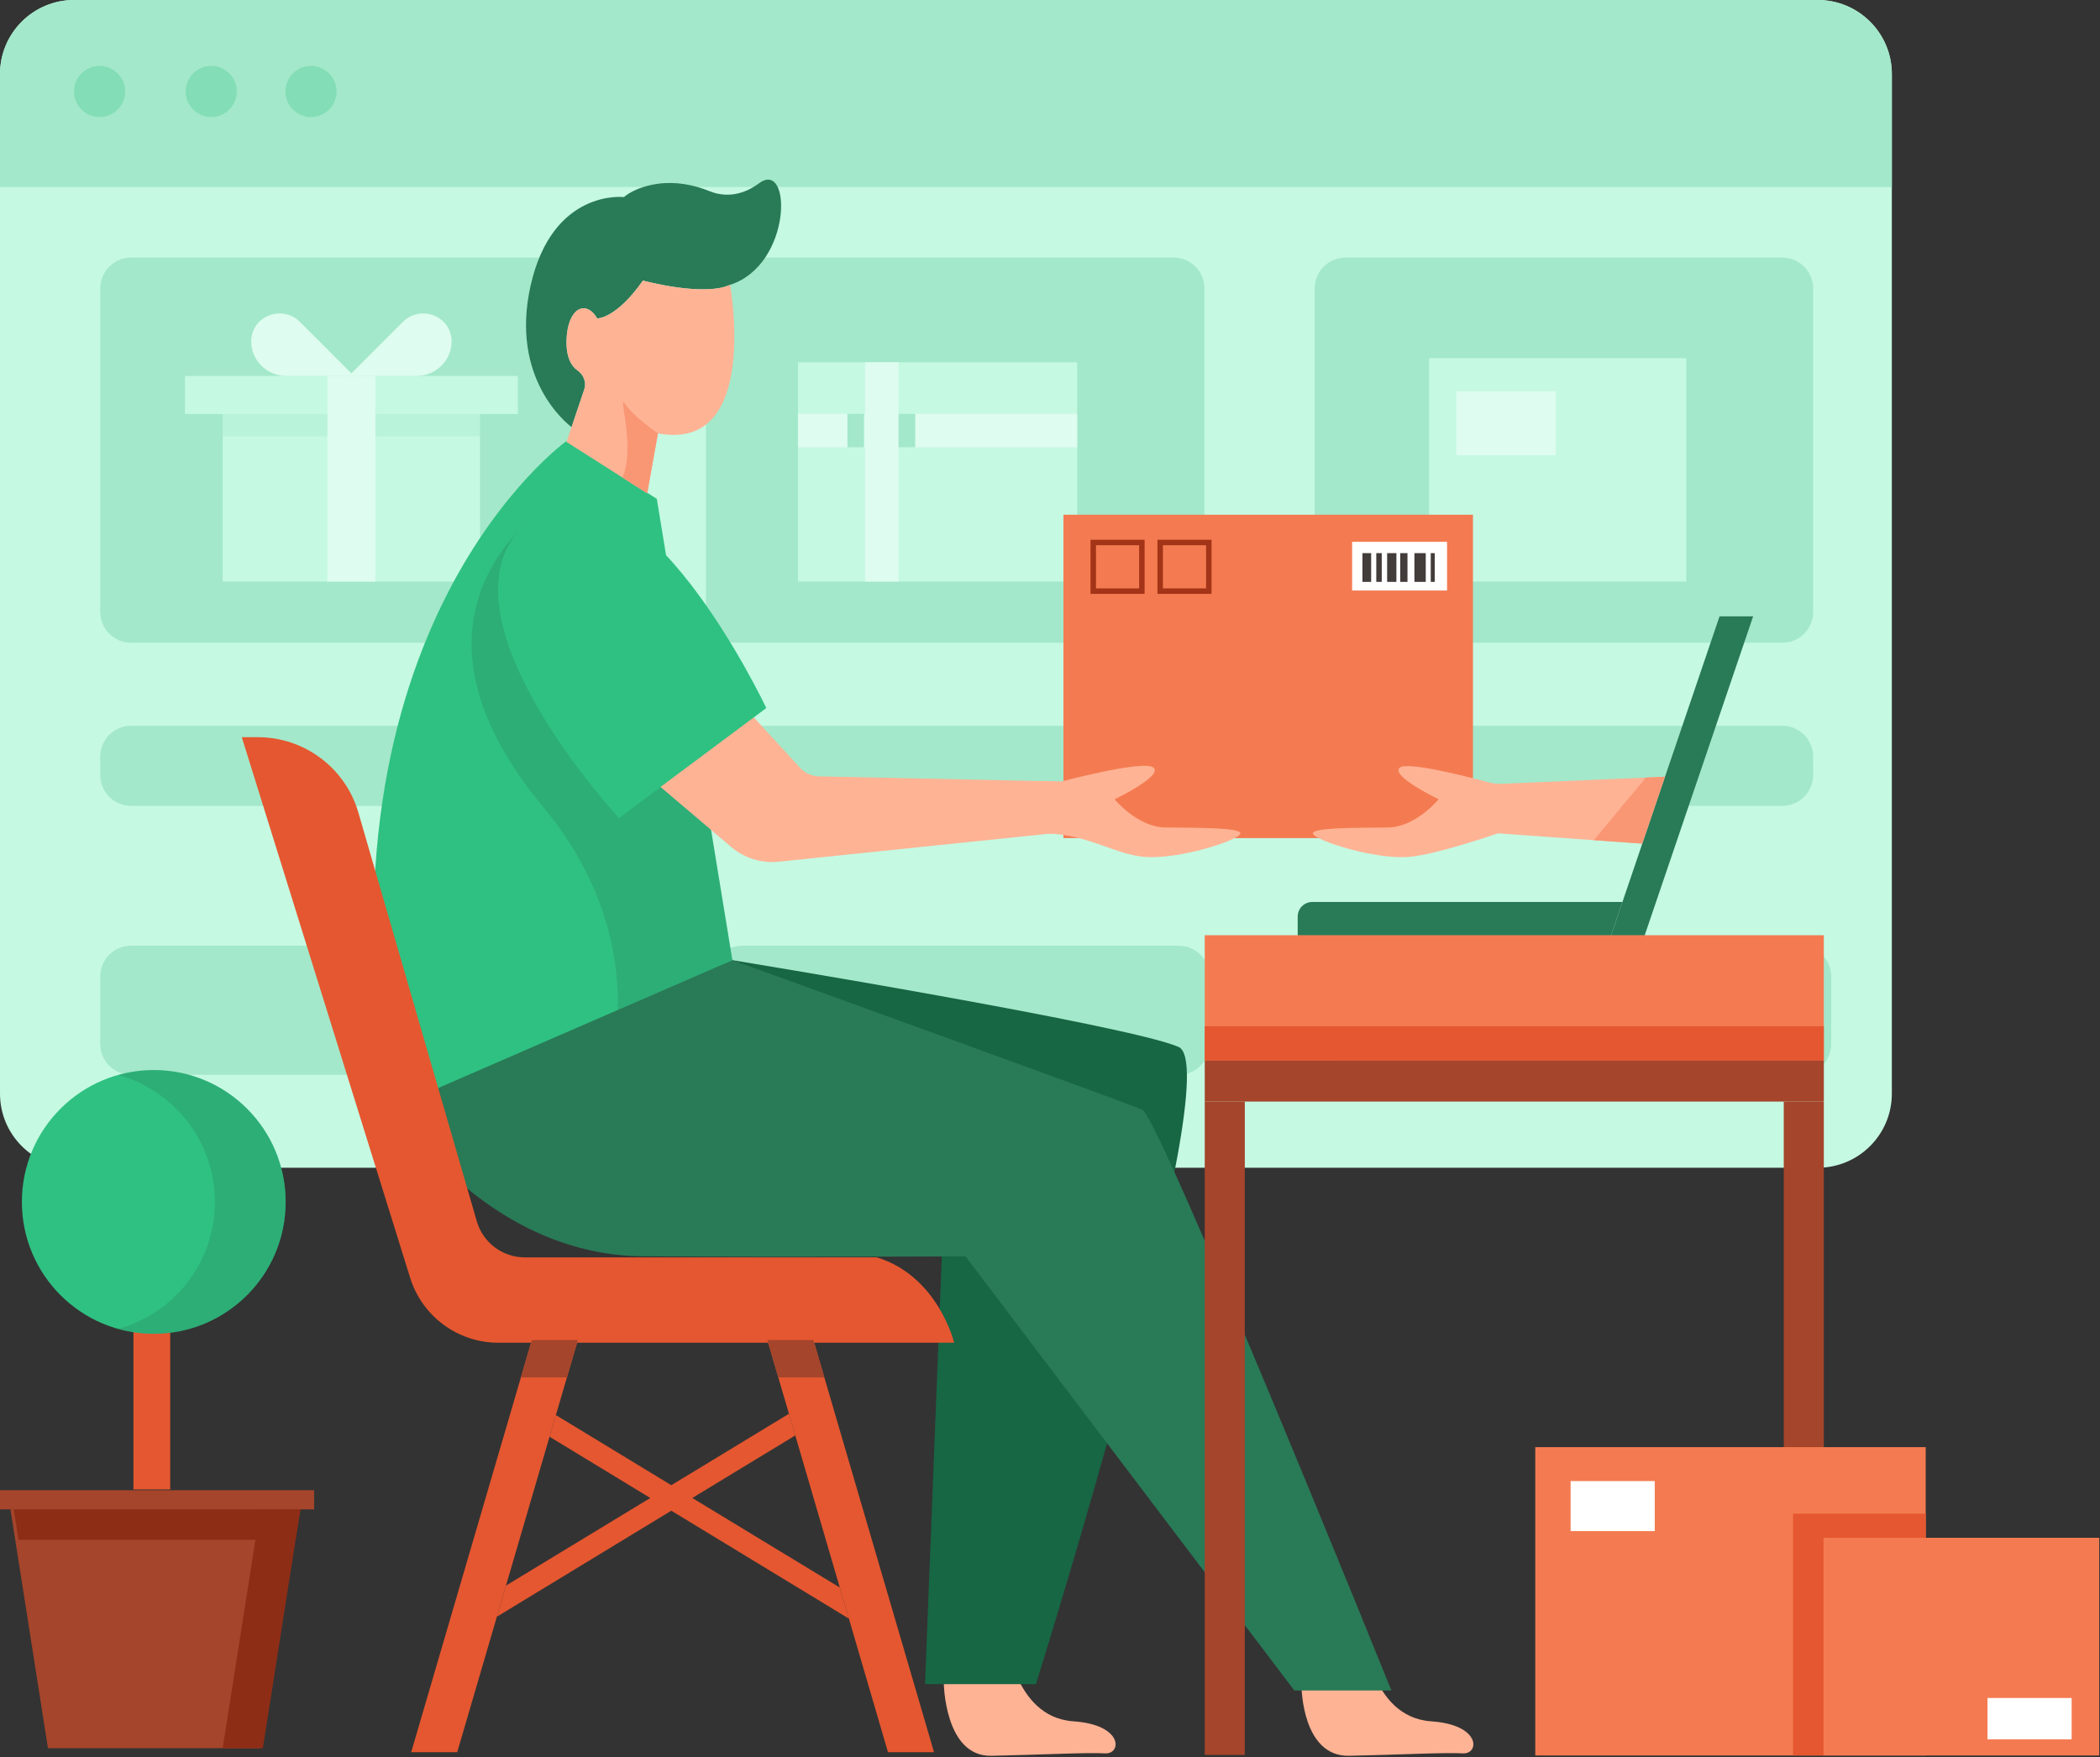 <svg width="748" height="626" viewBox="0 0 748 626" fill="none" xmlns="http://www.w3.org/2000/svg">
<rect x="0" y="0" width="748" height="626" fill="#333333" stroke="none"/>
<g clip-path="url(#clip0_27_261)">
<path d="M647.467 0H26.391C11.816 0 0.001 11.815 0.001 26.39V389.618C0.001 404.193 11.816 416.008 26.391 416.008H647.467C662.042 416.008 673.857 404.193 673.857 389.618V26.39C673.857 11.815 662.042 0 647.467 0Z" fill="#C5F9E2"/>
<path d="M673.856 66.618V26.39C673.856 11.816 662.042 0 647.466 0H26.39C11.816 0 0 11.816 0 26.39V66.618H673.856Z" fill="#A3E8CA"/>
<path d="M44.572 32.591C44.572 37.619 40.495 41.697 35.467 41.697C30.438 41.697 26.361 37.619 26.361 32.591C26.361 27.562 30.438 23.485 35.467 23.485C40.495 23.485 44.572 27.562 44.572 32.591Z" fill="#83DDB6"/>
<path d="M84.35 32.591C84.35 37.619 80.273 41.697 75.244 41.697C70.216 41.697 66.138 37.619 66.138 32.591C66.138 27.562 70.216 23.485 75.244 23.485C80.273 23.485 84.35 27.562 84.35 32.591Z" fill="#83DDB6"/>
<path d="M119.874 32.591C119.874 37.619 115.797 41.697 110.768 41.697C105.74 41.697 101.662 37.619 101.662 32.591C101.662 27.562 105.74 23.485 110.768 23.485C115.797 23.485 119.874 27.562 119.874 32.591Z" fill="#83DDB6"/>
<path d="M202.265 91.762H46.684C40.621 91.762 35.706 96.677 35.706 102.739V217.996C35.706 224.058 40.621 228.973 46.684 228.973H202.265C208.327 228.973 213.242 224.058 213.242 217.996V102.739C213.242 96.677 208.327 91.762 202.265 91.762Z" fill="#A3E8CA"/>
<path d="M202.265 336.908H46.684C40.621 336.908 35.706 341.822 35.706 347.885V371.913C35.706 377.975 40.621 382.89 46.684 382.89H202.265C208.327 382.89 213.242 377.975 213.242 371.913V347.885C213.242 341.822 208.327 336.908 202.265 336.908Z" fill="#A3E8CA"/>
<path d="M419.859 336.908H264.278C258.215 336.908 253.301 341.822 253.301 347.885V371.913C253.301 377.975 258.215 382.89 264.278 382.89H419.859C425.921 382.89 430.836 377.975 430.836 371.913V347.885C430.836 341.822 425.921 336.908 419.859 336.908Z" fill="#A3E8CA"/>
<path d="M641.277 336.907H485.696C479.634 336.907 474.719 341.822 474.719 347.884V371.912C474.719 377.975 479.634 382.889 485.696 382.889H641.277C647.34 382.889 652.254 377.975 652.254 371.912V347.884C652.254 341.822 647.34 336.907 641.277 336.907Z" fill="#A3E8CA"/>
<path d="M418.034 91.762H262.453C256.39 91.762 251.476 96.677 251.476 102.739V217.996C251.476 224.058 256.39 228.973 262.453 228.973H418.034C424.096 228.973 429.011 224.058 429.011 217.996V102.739C429.011 96.677 424.096 91.762 418.034 91.762Z" fill="#A3E8CA"/>
<path d="M634.847 91.762H479.266C473.203 91.762 468.289 96.677 468.289 102.739V217.996C468.289 224.058 473.203 228.973 479.266 228.973H634.847C640.909 228.973 645.824 224.058 645.824 217.996V102.739C645.824 96.677 640.909 91.762 634.847 91.762Z" fill="#A3E8CA"/>
<path d="M202.265 258.563H46.684C40.621 258.563 35.706 263.478 35.706 269.541V276.105C35.706 282.167 40.621 287.082 46.684 287.082H202.265C208.327 287.082 213.242 282.167 213.242 276.105V269.541C213.242 263.478 208.327 258.563 202.265 258.563Z" fill="#A3E8CA"/>
<path d="M418.034 258.563H262.453C256.39 258.563 251.476 263.478 251.476 269.541V276.105C251.476 282.167 256.39 287.082 262.453 287.082H418.034C424.096 287.082 429.011 282.167 429.011 276.105V269.541C429.011 263.478 424.096 258.563 418.034 258.563Z" fill="#A3E8CA"/>
<path d="M634.847 258.563H479.266C473.203 258.563 468.289 263.478 468.289 269.541V276.105C468.289 282.167 473.203 287.082 479.266 287.082H634.847C640.909 287.082 645.824 282.167 645.824 276.105V269.541C645.824 263.478 640.909 258.563 634.847 258.563Z" fill="#A3E8CA"/>
<path d="M170.982 147.494H79.338V207.182H170.982V147.494Z" fill="#C5F9E2"/>
<g style="mix-blend-mode:multiply" opacity="0.35">
<path d="M170.982 147.494H79.338V155.428H170.982V147.494Z" fill="#A3E8CA"/>
</g>
<path d="M184.466 133.909H65.878V147.488H184.466V133.909Z" fill="#C5F9E2"/>
<path d="M133.727 133.909H116.609V207.186H133.727V133.909Z" fill="#DEFCEF"/>
<path d="M101.958 133.939C95.121 133.939 89.357 128.344 89.484 121.507C89.489 121.281 89.5 121.058 89.515 120.837C90.139 112.287 100.747 108.599 106.81 114.659L126.09 133.939H101.958Z" fill="#DEFCEF"/>
<path d="M124.244 133.941L143.524 114.661C149.587 108.598 160.195 112.285 160.818 120.838C160.834 121.059 160.844 121.282 160.85 121.508C160.977 128.345 155.213 133.941 148.376 133.941H124.244Z" fill="#DEFCEF"/>
<path d="M600.659 127.596H509.015V207.182H600.659V127.596Z" fill="#C5F9E2"/>
<path d="M554.147 139.377H518.713V162.178H554.147V139.377Z" fill="#DEFCEF"/>
<path d="M383.68 129.061H284.229V207.172H383.68V129.061Z" fill="#C5F9E2"/>
<path d="M320.051 129.053H308.104V207.181H320.051V129.053Z" fill="#DEFCEF"/>
<path d="M383.679 147.413H284.228V159.351H383.679V147.413Z" fill="#DEFCEF"/>
<path d="M325.974 147.413H320.046V159.351H325.974V147.413Z" fill="#A3E8CA"/>
<path d="M307.768 147.413H301.84V159.351H307.768V147.413Z" fill="#A3E8CA"/>
<path d="M524.657 183.367H378.791V298.575H524.657V183.367Z" fill="#F47B51"/>
<path d="M515.423 193.024H481.616V210.368H515.423V193.024Z" fill="white"/>
<path d="M488.392 197.055H485.284V207.291H488.392V197.055Z" fill="#423C3B"/>
<path d="M501.333 197.054H498.742V207.291H501.333V197.054Z" fill="#423C3B"/>
<path d="M507.84 197.054H503.799V207.291H507.84V197.054Z" fill="#423C3B"/>
<path d="M497.383 197.054H494.085V207.291H497.383V197.054Z" fill="#423C3B"/>
<path d="M492.165 197.054H490.218V207.291H492.165V197.054Z" fill="#423C3B"/>
<path d="M511.042 197.055H509.617V207.291H511.042V197.055Z" fill="#423C3B"/>
<path d="M463.602 600.933C463.602 600.933 463.776 625.844 480.556 625.498C497.336 625.153 515.465 624.241 520.948 624.633C527.003 625.064 527.695 614.425 509.789 613.217C498.438 612.45 493.181 604.048 490.761 599.55L463.602 600.933Z" fill="#FFB395"/>
<path d="M336.165 599.347C336.165 599.347 336.337 625.844 353.119 625.498C369.899 625.153 388.028 624.241 393.512 624.633C399.567 625.064 400.258 614.425 382.353 613.217C371.001 612.45 365.747 604.049 363.325 599.55L336.165 599.347Z" fill="#FFB395"/>
<path d="M260.856 342.052C260.856 342.052 401.785 365.118 419.776 372.959C437.767 380.802 368.973 599.982 368.973 599.982H329.473L335.816 438.465C335.816 438.465 214.492 427.623 139.069 392.909L260.853 342.049L260.856 342.052Z" fill="#176644"/>
<path d="M139.081 392.912C139.081 392.912 171.604 447.231 229.382 447.576C287.162 447.922 343.903 447.576 343.903 447.576L461.017 602.23H495.614C495.614 602.23 413.096 398.099 406.87 395.331C400.643 392.564 260.865 342.049 260.865 342.049L139.081 392.909V392.912Z" fill="#297A57"/>
<path d="M201.713 157.168C201.713 157.168 109.32 223.496 138.845 395.103L260.86 342.053L233.953 177.711L201.713 157.168Z" fill="#2FC182"/>
<path d="M415.011 294.787C405.084 294.62 397.015 284.743 397.015 284.743C397.015 284.743 414.221 276.471 410.913 273.493C407.605 270.515 377.803 278.477 377.803 278.477L371.142 278.173L373.434 296.944C387.532 297.463 397.319 304.314 407.264 305.231C419.837 306.39 441.303 299.293 441.799 296.977C442.295 294.662 424.938 294.953 415.011 294.787Z" fill="#FFB395"/>
<path d="M260.051 101.477C259.344 101.701 258.658 101.961 257.951 102.221C257.933 102.221 257.914 102.239 257.896 102.239C247.54 105.027 229.024 99.952 229.024 99.952C219.357 113.691 212.738 113.432 212.738 113.432C208.666 106.571 202.234 109.713 201.808 120.906C201.566 127.376 203.593 130.479 205.693 131.948C207.886 133.491 208.965 136.186 208.11 138.733L203.593 152.155C201.605 150.651 181.6 134.624 188.999 101.737C196.808 67.14 222.239 70.207 222.239 70.207C222.239 70.207 226.07 66.6 234.341 65.467C240.589 64.612 246.909 65.745 252.745 68.107C256.537 69.651 263.026 70.729 270.388 65.282C282.083 56.636 282.267 94.281 260.051 101.477Z" fill="#297A57"/>
<path d="M260.04 101.482C260.04 101.482 270.975 161.253 234.351 154.384L230.537 175.748L201.795 157.435L208.097 138.727C208.954 136.18 207.878 133.493 205.68 131.947C203.583 130.473 201.548 127.378 201.795 120.894C202.218 109.704 208.663 106.567 212.73 113.433C212.73 113.433 219.344 113.688 229.008 99.954C229.008 99.954 250.373 105.803 260.037 101.479L260.04 101.482Z" fill="#FFB395"/>
<path d="M222.603 143.83C219.812 139.641 226.496 158.708 221.725 170.137L230.54 175.753L234.355 154.389C234.355 154.389 225.688 148.456 222.603 143.83Z" fill="#F99775"/>
<path d="M593.063 276.707L584.95 300.545L533.563 296.876C533.563 296.876 512.123 304.321 502.196 305.238C489.621 306.384 468.14 299.295 467.662 296.98C467.16 294.664 484.512 294.958 494.439 294.789C504.366 294.622 512.438 284.737 512.438 284.737C512.438 284.737 495.231 276.478 498.547 273.495C501.175 271.117 523.22 276.811 530.372 278.729C531.874 279.126 533.417 279.313 534.961 279.23L593.063 276.707Z" fill="#FFB395"/>
<path d="M189.285 184.988C188.159 185.906 186.699 187.2 185.051 188.868C186.28 187.491 187.699 186.22 189.285 184.988Z" fill="#2F78C1"/>
<path d="M577.902 321.323L573.832 333.29H462.227V326.518C462.227 323.641 464.561 321.326 467.419 321.326L577.902 321.323Z" fill="#297A57"/>
<path d="M585.801 333.286L624.452 219.573H612.485L573.837 333.286H585.801Z" fill="#297A57"/>
<path d="M567.666 299.311L584.953 300.545L593.066 276.707L586.236 277.003L567.666 299.311Z" fill="#F99775"/>
<g style="mix-blend-mode:multiply" opacity="0.27">
<path d="M260.864 342.049L220.113 359.775C220.425 337.732 214.149 312.371 193.398 287.387C150.083 235.249 172.564 201.548 185.015 188.908C155.86 221.735 220.49 291.368 220.49 291.368L249.082 270.053L260.864 342.049Z" fill="#297A57"/>
</g>
<path d="M249.791 235.144L284.947 273.512C286.691 275.414 289.136 276.521 291.714 276.576L378.002 278.418L379.047 296.446L277.382 306.978C271.252 307.612 265.126 305.715 260.428 301.724L206.717 256.077L249.791 235.144Z" fill="#FFB395"/>
<path d="M272.945 252.245C272.945 252.245 228.657 158.135 191.475 183.301C147.681 212.942 220.479 291.372 220.479 291.372L272.945 252.245Z" fill="#2FC182"/>
<path d="M407.7 211.562H388.426V192.287H407.7V211.562ZM390.375 209.613H405.751V194.236H390.375V209.613Z" fill="#A33417"/>
<path d="M431.543 211.561H412.269V192.287H431.543V211.561ZM414.218 209.612H429.594V194.236H414.218V209.612Z" fill="#A33417"/>
<path d="M649.625 333.172H429.12V377.832H649.625V333.172Z" fill="#F47B51"/>
<path d="M649.625 365.579H429.12V377.832H649.625V365.579Z" fill="#E55730"/>
<path d="M649.625 377.832H429.12V392.431H649.625V377.832Z" fill="#A5452B"/>
<path d="M443.384 392.432H429.12V625.185H443.384V392.432Z" fill="#A5452B"/>
<path d="M649.627 392.432H635.362V625.185H649.627V392.432Z" fill="#A5452B"/>
<path d="M312.303 447.936H186.943C179.011 447.936 172.036 442.695 169.83 435.078L127.676 289.556C123.055 273.6 108.443 262.621 91.832 262.621H86.125L146.031 455.008C150.243 468.869 163.029 478.347 177.517 478.347H339.865C339.865 478.347 334.161 454.589 312.303 447.936Z" fill="#E55730"/>
<path d="M162.854 624.22L205.821 477.394H189.429L146.461 624.22H162.854Z" fill="#E55730"/>
<path d="M316.299 624.22L273.332 477.394H289.725L332.692 624.22H316.299Z" fill="#E55730"/>
<path d="M201.934 490.699L205.827 477.394H189.434L185.541 490.699H201.934Z" fill="#A5452B"/>
<path d="M293.62 490.699L289.725 477.394H273.332L277.225 490.699H293.62Z" fill="#A5452B"/>
<path d="M302.369 576.636L239.111 538.183L176.965 575.963L180.201 564.879L231.627 533.653L195.738 511.824L197.989 504.108L239.111 529.095L281.034 503.64L283.287 511.356L246.593 533.653L299.134 565.555L302.369 576.636Z" fill="#E55730"/>
<path d="M105.821 537.718H3.724L17.087 622.8H92.455L105.821 537.718Z" fill="#A5452B"/>
<path d="M92.684 537.718L79.319 622.8H93.627L106.993 537.718H92.684Z" fill="#8E2D16"/>
<path d="M111.894 530.887H0V537.719H111.894V530.887Z" fill="#A5452B"/>
<path d="M105.292 548.547L106.991 537.718H4.895L6.594 548.547H105.292Z" fill="#8E2D16"/>
<path d="M60.629 469.775H47.537V530.617H60.629V469.775Z" fill="#E55730"/>
<path d="M54.772 475.161C80.716 475.161 101.749 454.128 101.749 428.183C101.749 402.239 80.716 381.206 54.772 381.206C28.827 381.206 7.794 402.239 7.794 428.183C7.794 454.128 28.827 475.161 54.772 475.161Z" fill="#2FC182"/>
<g style="mix-blend-mode:multiply" opacity="0.27">
<path d="M54.772 381.206C50.398 381.206 46.186 381.848 42.168 382.965C61.983 388.48 76.542 406.611 76.542 428.183C76.542 449.756 61.983 467.887 42.168 473.401C46.186 474.519 50.398 475.163 54.772 475.163C80.718 475.163 101.749 454.129 101.749 428.186C101.749 402.243 80.718 381.206 54.772 381.206Z" fill="#297A57"/>
</g>
<path d="M747.72 547.827H649.522V625.384H747.72V547.827Z" fill="#F47B51"/>
<path d="M737.894 604.909H707.923V619.639H737.894V604.909Z" fill="white"/>
<path d="M685.921 515.536H546.845V625.379H685.921V515.536Z" fill="#F47B51"/>
<path d="M589.407 527.627H559.436V545.452H589.407V527.627Z" fill="white"/>
<path d="M685.938 539.242V547.826H649.527V625.388H638.646V539.242H685.938Z" fill="#E55730"/>
</g>
<defs>
<clipPath id="clip0_27_261">
<rect width="747.72" height="625.502" fill="white"/>
</clipPath>
</defs>
</svg>
